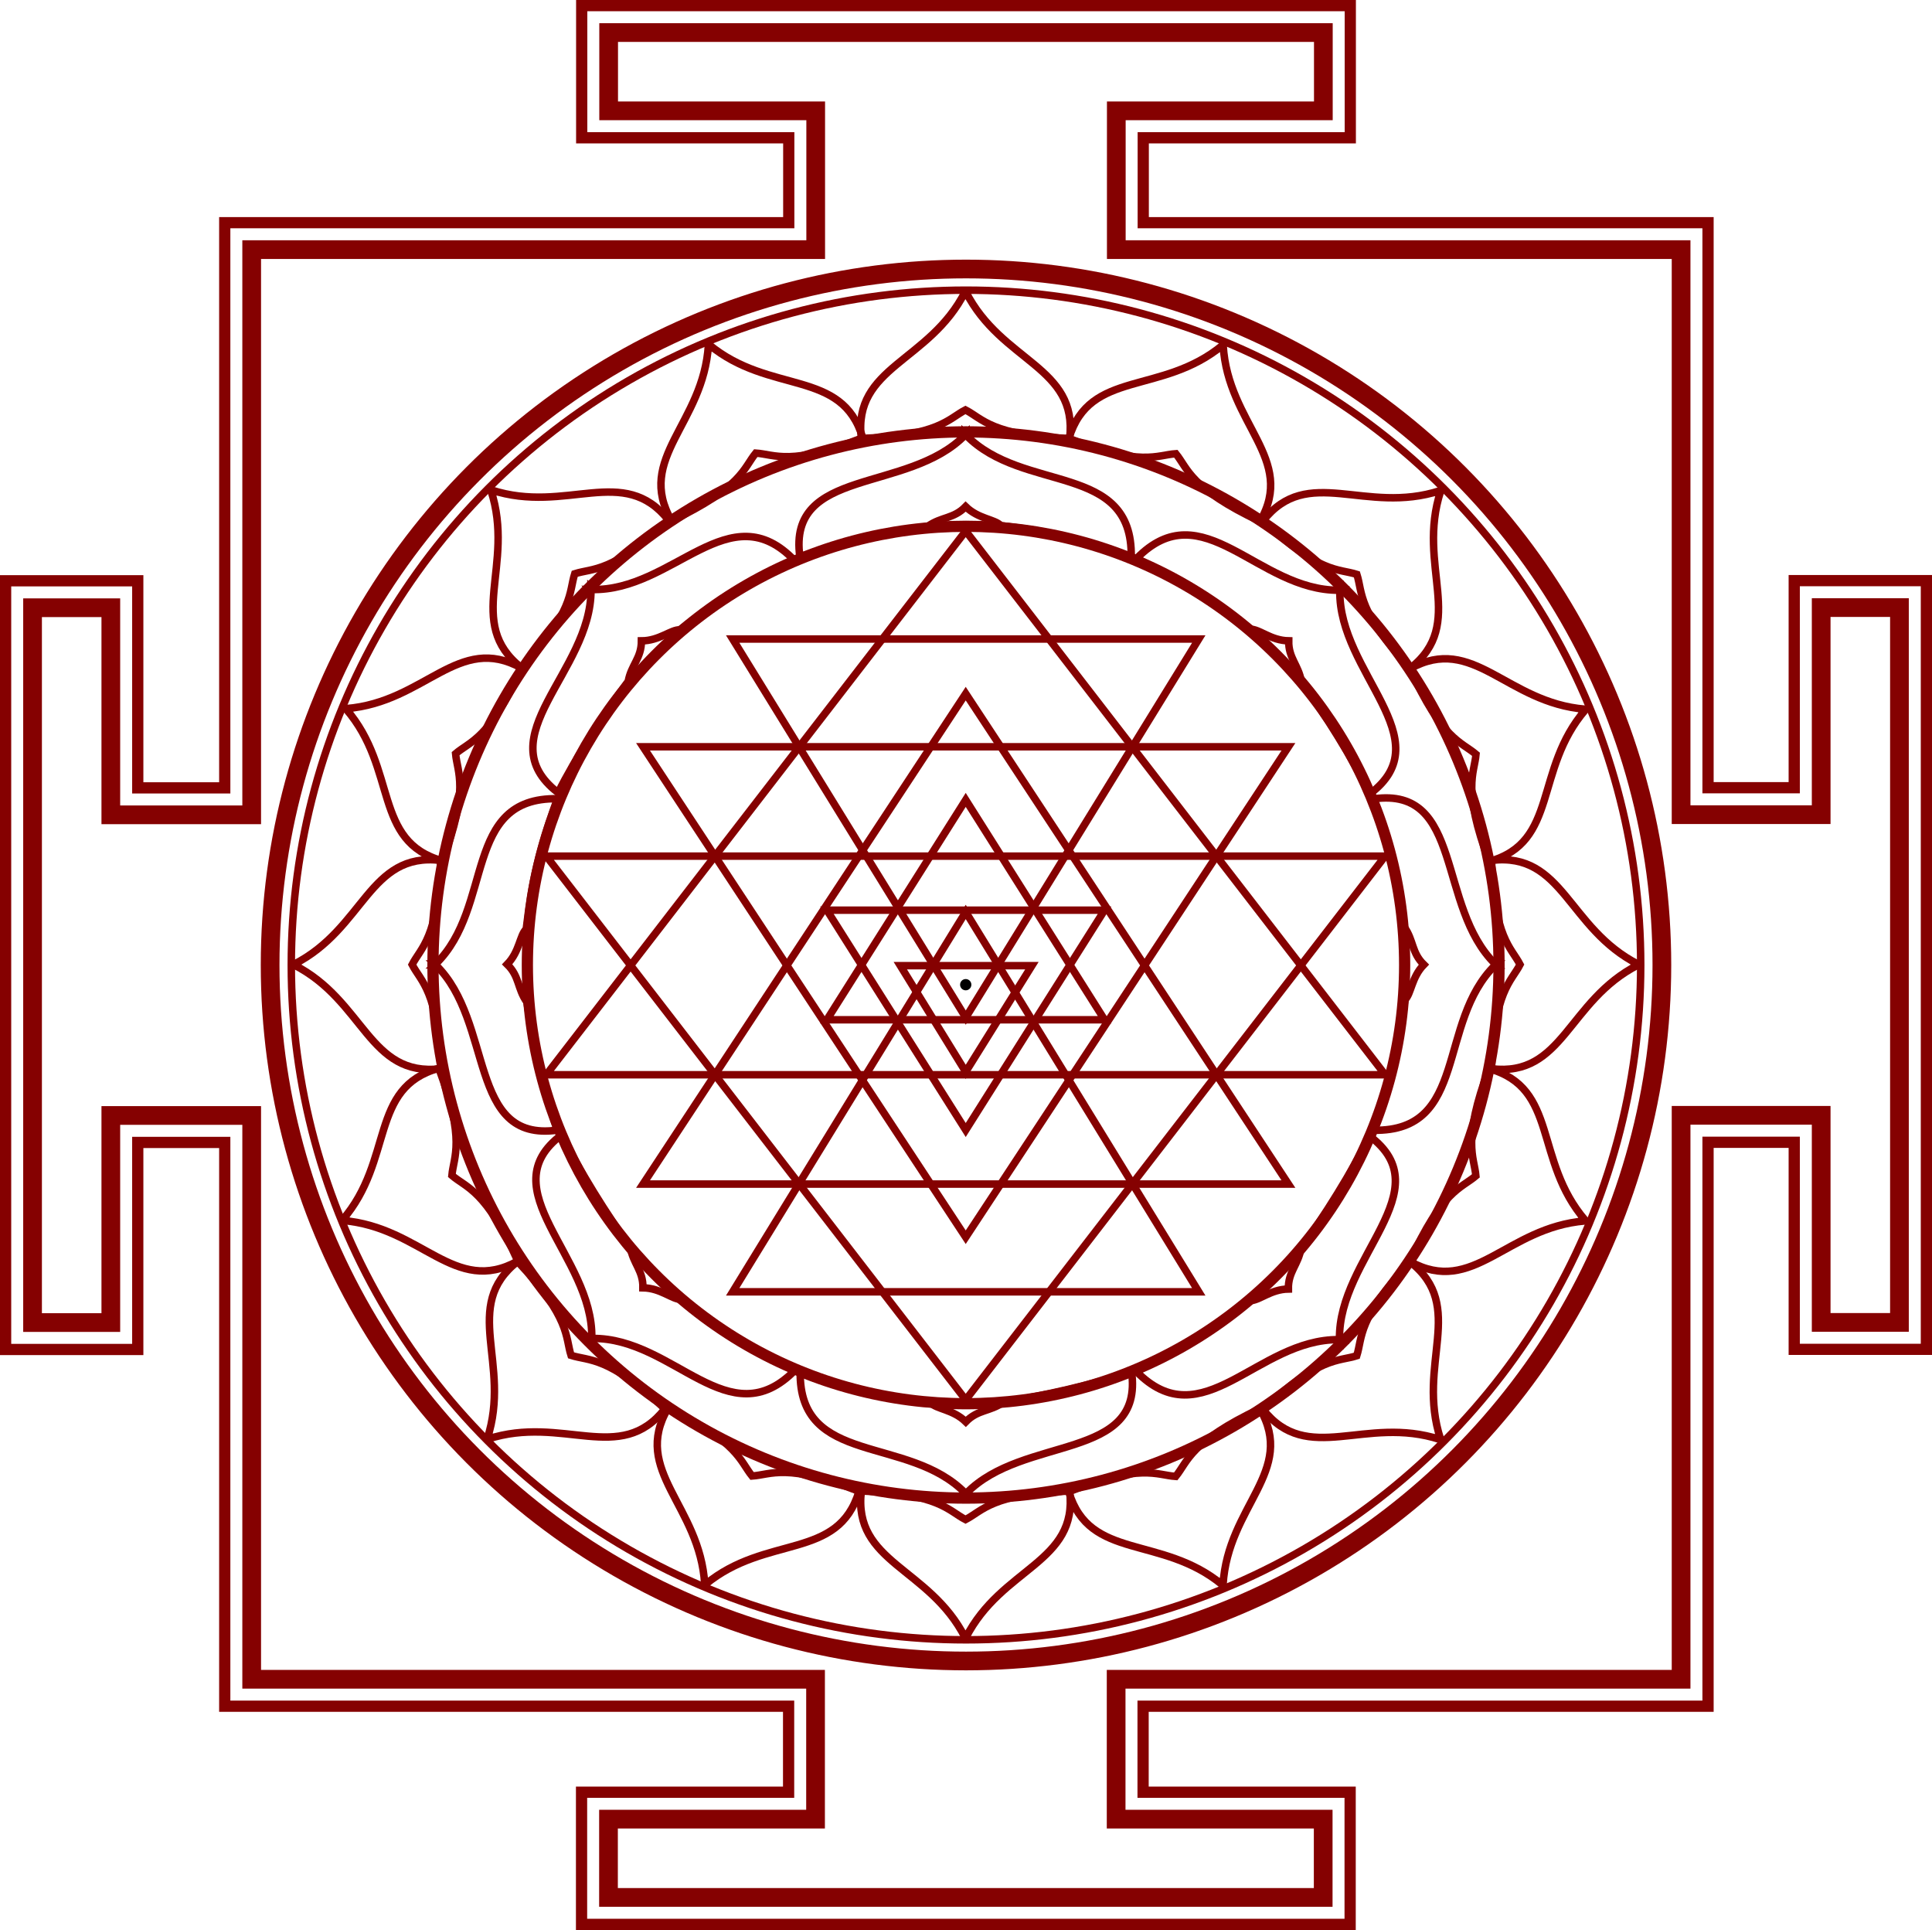 <?xml version="1.0" encoding="utf-8"?>
<!-- Generator: Adobe Illustrator 13.0.0, SVG Export Plug-In . SVG Version: 6.00 Build 14576)  -->
<!DOCTYPE svg PUBLIC "-//W3C//DTD SVG 1.1//EN" "http://www.w3.org/Graphics/SVG/1.1/DTD/svg11.dtd">
<svg version="1.1" xmlns="http://www.w3.org/2000/svg" xmlns:xlink="http://www.w3.org/1999/xlink" x="0px" y="0px"
	 width="516.316px" height="515.691px" viewBox="0 0 516.316 515.691" enable-background="new 0 0 516.316 515.691"
	 xml:space="preserve">
<g id="Layer_1">
	<polygon fill="none" stroke="#850101" stroke-width="3" points="36.817,360.587 36.817,305.254 60.062,305.254 60.062,455.9 
		210.75,455.9 210.75,478.875 155.416,478.875 155.416,514.191 360.816,514.191 360.816,478.875 305.483,478.875 305.483,455.9 
		456.462,455.9 456.462,305.213 479.499,305.213 479.499,360.546 514.816,360.546 514.816,155.146 479.499,155.146 479.499,210.479 
		456.462,210.479 456.462,59.5 305.524,59.5 305.524,36.816 360.858,36.816 360.858,1.5 155.458,1.5 155.458,36.816 210.792,36.816 
		210.792,59.5 60.062,59.5 60.062,210.521 36.817,210.521 36.817,155.187 1.5,155.187 1.5,360.587 	"/>
	<polygon fill="none" stroke="#850101" stroke-width="5" points="29.617,353.388 29.617,298.054 67.262,298.054 67.262,448.7 
		217.95,448.7 217.95,486.075 162.616,486.075 162.616,506.991 353.616,506.991 353.616,486.075 298.282,486.075 298.282,448.7 
		449.263,448.7 449.263,298.013 486.7,298.013 486.7,353.347 507.616,353.347 507.616,162.346 486.7,162.346 486.7,217.68 
		449.263,217.68 449.263,66.7 298.325,66.7 298.325,29.617 353.658,29.617 353.658,8.7 162.658,8.7 162.658,29.617 217.992,29.617 
		217.992,66.7 67.262,66.7 67.262,217.721 29.617,217.721 29.617,162.387 8.7,162.387 8.7,353.388 	"/>
	<circle fill="none" stroke="#850101" stroke-width="5" cx="258.158" cy="257.846" r="185.969"/>
	<circle fill="none" stroke="#850101" stroke-width="3" cx="258.158" cy="257.845" r="142.448"/>
	<circle fill="none" stroke="#850101" stroke-width="2" cx="258.158" cy="257.846" r="180.312"/>
	<circle fill="none" stroke="#850101" stroke-width="3" cx="258.158" cy="257.846" r="117.224"/>
</g>
<g id="Layer_5">
	<path fill="none" stroke="#850101" stroke-width="2" d="M257.946,437.61c0,0.114,0,0.219,0,0.301
		c0.026-0.052,0.054-0.099,0.08-0.15c0.024,0.048,0.051,0.093,0.075,0.141c0-0.076,0-0.177,0-0.281
		c9.589-18.88,30.047-19.978,27.759-39.209c-20.722,0.662-23.284,5.273-27.828,7.621c-4.553-2.345-7.097-6.967-27.845-7.631
		C227.9,417.635,248.358,418.731,257.946,437.61z"/>
	<path fill="none" stroke="#850101" stroke-width="2" d="M78.563,257.659c-0.113,0-0.217,0-0.299,0
		c0.051,0.025,0.099,0.054,0.149,0.079c-0.048,0.024-0.092,0.051-0.141,0.075c0.077,0,0.177,0,0.282,0
		c18.879,9.589,19.976,30.046,39.209,27.759c-0.663-20.722-5.274-23.285-7.622-27.828c2.345-4.553,6.967-7.097,7.63-27.845
		C98.54,227.612,97.442,248.07,78.563,257.659z"/>
	<path fill="none" stroke="#850101" stroke-width="2" d="M258.095,77.948c0-0.113,0-0.218,0-0.3
		c-0.025,0.051-0.054,0.099-0.079,0.15c-0.024-0.048-0.051-0.093-0.075-0.141c0,0.077,0,0.177,0,0.282
		c-9.589,18.879-30.046,19.977-27.759,39.209c20.722-0.663,23.285-5.274,27.828-7.622c4.554,2.345,7.097,6.967,27.845,7.63
		C288.142,97.924,267.684,96.827,258.095,77.948z"/>
	<path fill="none" stroke="#850101" stroke-width="2" d="M437.806,257.812c0.113,0,0.218,0,0.3,0
		c-0.052-0.025-0.099-0.054-0.15-0.079c0.049-0.024,0.093-0.051,0.142-0.075c-0.077,0-0.178,0-0.282,0
		c-18.88-9.589-19.977-30.046-39.209-27.76c0.662,20.723,5.274,23.286,7.621,27.829c-2.345,4.553-6.967,7.097-7.63,27.844
		C417.83,287.858,418.926,267.401,437.806,257.812z"/>
	<path fill="none" stroke="#850101" stroke-width="2" d="M423.612,326.236c0.104,0.043,0.201,0.083,0.276,0.114
		c-0.037-0.043-0.07-0.088-0.108-0.131c0.055-0.004,0.105-0.012,0.159-0.016c-0.071-0.029-0.164-0.067-0.261-0.107
		c-13.836-16.029-7.097-35.375-25.761-40.55c-7.242,19.428-3.946,23.547-3.496,28.641c-3.896,3.324-9.138,3.927-17.615,22.874
		C393.737,346.468,402.507,327.953,423.612,326.236z"/>
	<path fill="none" stroke="#850101" stroke-width="2" d="M384.863,384.641c0.08,0.08,0.154,0.153,0.213,0.212
		c-0.02-0.055-0.032-0.107-0.051-0.162c0.052,0.017,0.102,0.029,0.153,0.047c-0.056-0.055-0.126-0.125-0.2-0.199
		c-6.577-20.128,7.107-35.374-8.114-47.352c-14.179,15.127-12.728,20.2-14.278,25.072c-4.877,1.564-9.944,0.096-25.079,14.303
		C349.495,391.774,364.731,378.079,384.863,384.641z"/>
	<path fill="none" stroke="#850101" stroke-width="2" d="M326.708,423.496c0.045,0.104,0.087,0.2,0.119,0.275
		c0.003-0.058,0.011-0.111,0.014-0.169c0.041,0.035,0.084,0.064,0.125,0.1c-0.031-0.07-0.07-0.162-0.113-0.259
		c1.271-21.137,19.598-30.295,9.836-47.022c-18.741,8.865-19.254,14.116-22.486,18.079c-5.109-0.337-9.284-3.562-28.578,4.098
		C291.19,417.147,310.391,410.003,326.708,423.496z"/>
	<path fill="none" stroke="#850101" stroke-width="2" d="M91.578,326.125c-0.105,0.043-0.202,0.083-0.278,0.113
		c0.038-0.043,0.071-0.087,0.109-0.13c-0.054-0.004-0.105-0.012-0.159-0.016c0.072-0.029,0.165-0.067,0.261-0.107
		c13.836-16.029,7.097-35.376,25.76-40.55c7.242,19.427,3.946,23.546,3.496,28.64c3.896,3.325,9.137,3.928,17.615,22.875
		C121.453,346.356,112.683,327.842,91.578,326.125z"/>
	<path fill="none" stroke="#850101" stroke-width="2" d="M130.326,384.529c-0.08,0.079-0.154,0.153-0.212,0.212
		c0.018-0.055,0.032-0.107,0.05-0.162c-0.051,0.017-0.102,0.029-0.153,0.046c0.055-0.054,0.125-0.125,0.2-0.199
		c6.577-20.127-7.107-35.374,8.114-47.351c14.179,15.127,12.729,20.2,14.279,25.072c4.877,1.563,9.945,0.096,25.079,14.303
		C165.695,391.663,150.458,377.967,130.326,384.529z"/>
	<path fill="none" stroke="#850101" stroke-width="2" d="M188.481,423.385c-0.045,0.104-0.087,0.2-0.12,0.275
		c-0.003-0.058-0.01-0.112-0.013-0.169c-0.042,0.034-0.083,0.064-0.125,0.1c0.031-0.071,0.07-0.162,0.112-0.259
		c-1.271-21.137-19.597-30.295-9.835-47.023c18.742,8.866,19.255,14.116,22.486,18.079c5.111-0.336,9.286-3.561,28.579,4.098
		C223.999,417.037,204.799,409.891,188.481,423.385z"/>
	<path fill="none" stroke="#850101" stroke-width="2" d="M92.563,189.333c-0.104-0.043-0.201-0.083-0.277-0.114
		c0.038,0.043,0.071,0.087,0.108,0.13c-0.054,0.004-0.105,0.012-0.159,0.016c0.072,0.029,0.164,0.067,0.261,0.107
		c13.835,16.03,7.096,35.376,25.76,40.55c7.242-19.427,3.946-23.546,3.496-28.641c3.896-3.324,9.137-3.926,17.615-22.874
		C122.438,169.102,113.668,187.617,92.563,189.333z"/>
	<path fill="none" stroke="#850101" stroke-width="2" d="M131.312,130.929c-0.08-0.08-0.154-0.153-0.212-0.211
		c0.019,0.054,0.032,0.107,0.05,0.162c-0.051-0.017-0.102-0.03-0.153-0.047c0.055,0.055,0.125,0.126,0.2,0.2
		c6.577,20.127-7.107,35.374,8.114,47.351c14.179-15.126,12.728-20.199,14.279-25.072c4.877-1.563,9.945-0.096,25.079-14.303
		C166.68,123.796,151.444,137.491,131.312,130.929z"/>
	<path fill="none" stroke="#850101" stroke-width="2" d="M189.467,92.073c-0.045-0.104-0.086-0.2-0.119-0.275
		c-0.003,0.057-0.01,0.112-0.013,0.169c-0.042-0.035-0.083-0.065-0.125-0.1c0.031,0.071,0.071,0.163,0.113,0.259
		c-1.271,21.137-19.597,30.295-9.836,47.023c18.742-8.865,19.255-14.116,22.486-18.079c5.11,0.336,9.285,3.562,28.579-4.098
		C224.985,98.422,205.785,105.568,189.467,92.073z"/>
	<path fill="none" stroke="#850101" stroke-width="2" d="M423.646,189.5c0.105-0.043,0.201-0.083,0.277-0.114
		c-0.038,0.043-0.07,0.087-0.108,0.13c0.054,0.004,0.105,0.012,0.159,0.016c-0.072,0.03-0.164,0.067-0.262,0.107
		c-13.835,16.029-7.096,35.376-25.76,40.55c-7.242-19.427-3.946-23.546-3.496-28.64c-3.896-3.325-9.137-3.927-17.615-22.875
		C393.771,169.269,402.541,187.783,423.646,189.5z"/>
	<path fill="none" stroke="#850101" stroke-width="2" d="M384.897,131.096c0.08-0.08,0.153-0.154,0.212-0.212
		c-0.019,0.054-0.031,0.107-0.05,0.162c0.052-0.017,0.102-0.03,0.152-0.047c-0.055,0.055-0.125,0.125-0.199,0.199
		c-6.577,20.127,7.107,35.374-8.114,47.351c-14.179-15.126-12.728-20.199-14.278-25.072c-4.877-1.563-9.944-0.096-25.079-14.303
		C349.529,123.962,364.766,137.658,384.897,131.096z"/>
	<path fill="none" stroke="#850101" stroke-width="2" d="M326.743,92.24c0.045-0.104,0.086-0.2,0.119-0.275
		c0.002,0.057,0.01,0.112,0.013,0.169c0.042-0.034,0.083-0.064,0.125-0.1c-0.031,0.071-0.071,0.163-0.112,0.259
		c1.271,21.136,19.597,30.294,9.835,47.022c-18.741-8.865-19.255-14.116-22.485-18.079c-5.111,0.336-9.286,3.562-28.579-4.098
		C291.225,98.588,310.425,105.734,326.743,92.24z"/>
	<path fill="none" stroke="#850101" stroke-width="2" d="M258.004,399.003c0,0.094,0,0.18,0,0.248
		c0.041-0.042,0.085-0.082,0.126-0.124c0.039,0.04,0.081,0.077,0.119,0.117c0-0.064,0-0.147,0-0.234
		c15.252-15.661,47.52-8.44,44.152-32.525c-9.55,3.335-24.05,6.585-34.217,8.167c-3.666,2.584-6.833,1.918-10.083,5.25
		c-3.417-3.332-7.75-3.332-9.417-5.082c-6.083-0.834-16.167-1.5-34.834-8.342C213.435,391.901,242.752,383.342,258.004,399.003z"/>
	<path fill="none" stroke="#850101" stroke-width="2" d="M258.16,116.261c0-0.094,0-0.18,0-0.249
		c-0.041,0.042-0.085,0.082-0.126,0.124c-0.039-0.04-0.081-0.077-0.119-0.117c0,0.064,0,0.147,0,0.234
		c-15.251,15.661-47.519,8.441-44.153,32.525c9.55-3.334,24.05-6.584,34.217-8.167c3.667-2.583,6.833-1.917,10.083-5.25
		c3.417,3.333,7.75,3.333,9.417,5.083c6.082,0.833,16.166,1.5,34.834,8.341C302.729,123.362,273.411,131.922,258.16,116.261z"/>
	<path fill="none" stroke="#850101" stroke-width="2" d="M116.442,257.573c-0.094,0-0.18,0-0.249,0
		c0.042,0.041,0.082,0.085,0.125,0.126c-0.04,0.039-0.077,0.081-0.117,0.119c0.064,0,0.147,0,0.234,0
		c15.661,15.251,8.44,47.52,32.525,44.153c-3.334-9.55-6.584-24.05-8.167-34.217c-2.583-3.667-1.917-6.833-5.25-10.083
		c3.333-3.417,3.333-7.75,5.083-9.417c0.833-6.083,1.5-16.167,8.341-34.834C123.543,213.004,132.104,242.321,116.442,257.573z"/>
	<path fill="none" stroke="#850101" stroke-width="2" d="M399.618,257.852c0.094,0,0.181,0,0.248,0
		c-0.042-0.041-0.081-0.085-0.123-0.126c0.039-0.039,0.076-0.081,0.116-0.119c-0.063,0-0.147,0-0.233,0
		c-15.662-15.251-8.441-47.52-32.525-44.153c3.334,9.55,6.584,24.05,8.167,34.217c2.584,3.667,1.917,6.833,5.25,10.083
		c-3.333,3.417-3.333,7.75-5.083,9.417c-0.833,6.083-1.5,16.167-8.342,34.834C392.518,302.421,383.957,273.103,399.618,257.852z"/>
	<path fill="none" stroke="#850101" stroke-width="2" d="M357.798,357.952c0.066,0.065,0.128,0.127,0.176,0.175
		c-0.002-0.06,0.003-0.118,0.001-0.177c0.056,0,0.111-0.004,0.167-0.002c-0.045-0.046-0.104-0.104-0.166-0.165
		c-0.372-21.857,27.483-39.674,8.018-54.25c-4.361,9.127-12.268,21.708-18.307,30.039c-0.749,4.422-3.453,6.2-3.377,10.854
		c-4.772,0.077-7.825,3.153-10.241,3.103c-4.876,3.731-12.453,10.418-30.459,18.849
		C321.362,384.583,335.938,357.744,357.798,357.952z"/>
	<path fill="none" stroke="#850101" stroke-width="2" d="M158.331,357.629c-0.066,0.065-0.128,0.126-0.176,0.175
		c0.001-0.059-0.002-0.119-0.001-0.178c-0.055,0.001-0.111-0.003-0.167-0.002c0.045-0.045,0.104-0.104,0.166-0.165
		c0.372-21.857-27.483-39.673-8.018-54.25c4.361,9.128,12.269,21.708,18.307,30.04c0.75,4.422,3.454,6.2,3.377,10.854
		c4.773,0.077,7.825,3.152,10.241,3.103c4.877,3.73,12.453,10.418,30.459,18.848C194.767,384.259,180.19,357.421,158.331,357.629z"
		/>
	<path fill="none" stroke="#850101" stroke-width="2" d="M158.125,157.521c-0.065-0.067-0.126-0.129-0.174-0.178
		c0.001,0.059-0.004,0.119-0.003,0.177c-0.056-0.001-0.111,0.001-0.167,0c0.045,0.046,0.103,0.105,0.164,0.167
		c0.058,21.86-28.05,39.274-8.796,54.129c4.492-9.063,12.579-21.529,18.736-29.773c0.813-4.411,3.542-6.15,3.532-10.805
		c4.773-0.009,7.87-3.04,10.285-2.956c4.93-3.66,12.601-10.238,30.726-18.408C194.939,131.416,179.979,158.042,158.125,157.521z"/>
	<path fill="none" stroke="#850101" stroke-width="2" d="M357.886,157.707c0.066-0.066,0.128-0.127,0.177-0.175
		c-0.002,0.059,0.002,0.118,0.001,0.177c0.055-0.001,0.111,0.003,0.167,0.002c-0.046,0.045-0.104,0.104-0.167,0.165
		c-0.371,21.857,27.483,39.673,8.019,54.25c-4.361-9.127-12.269-21.708-18.308-30.039c-0.748-4.422-3.452-6.2-3.376-10.855
		c-4.772-0.077-7.826-3.152-10.242-3.103c-4.876-3.731-12.452-10.418-30.458-18.848C321.45,131.076,336.026,157.915,357.886,157.707
		z"/>
</g>
<g id="Layer_2">
</g>
<g id="Layer_3">
	<polygon fill="none" stroke="#850101" stroke-width="2" points="370.176,228.753 258.084,374.04 145.992,228.753 	"/>
	<polygon fill="none" stroke="#850101" stroke-width="2" points="320.362,170.753 258.091,271.901 195.805,170.753 	"/>
	<polygon fill="none" stroke="#850101" stroke-width="2" points="344.323,199.543 258.084,330.59 171.845,199.543 	"/>
	<polygon fill="none" stroke="#850101" stroke-width="2" points="145.992,287.176 258.084,141.89 370.176,287.176 	"/>
	<polygon fill="none" stroke="#850101" stroke-width="2" points="195.805,345.176 258.084,243.671 320.362,345.176 	"/>
	<polygon fill="none" stroke="#850101" stroke-width="2" points="171.845,316.386 258.084,185.339 344.323,316.386 	"/>
</g>
<g id="Layer_4">
	<polygon fill="none" stroke="#850101" stroke-width="2" points="220.984,272.479 258.084,213.73 295.183,272.479 	"/>
	<polygon fill="none" stroke="#850101" stroke-width="2" points="275.769,258.024 258.084,286.401 240.602,258.024 	"/>
	<polygon fill="none" stroke="#850101" stroke-width="2" points="295.183,243.195 258.084,301.944 220.984,243.195 	"/>
	<circle cx="258.084" cy="263.11" r="1.508"/>
</g>
</svg>
